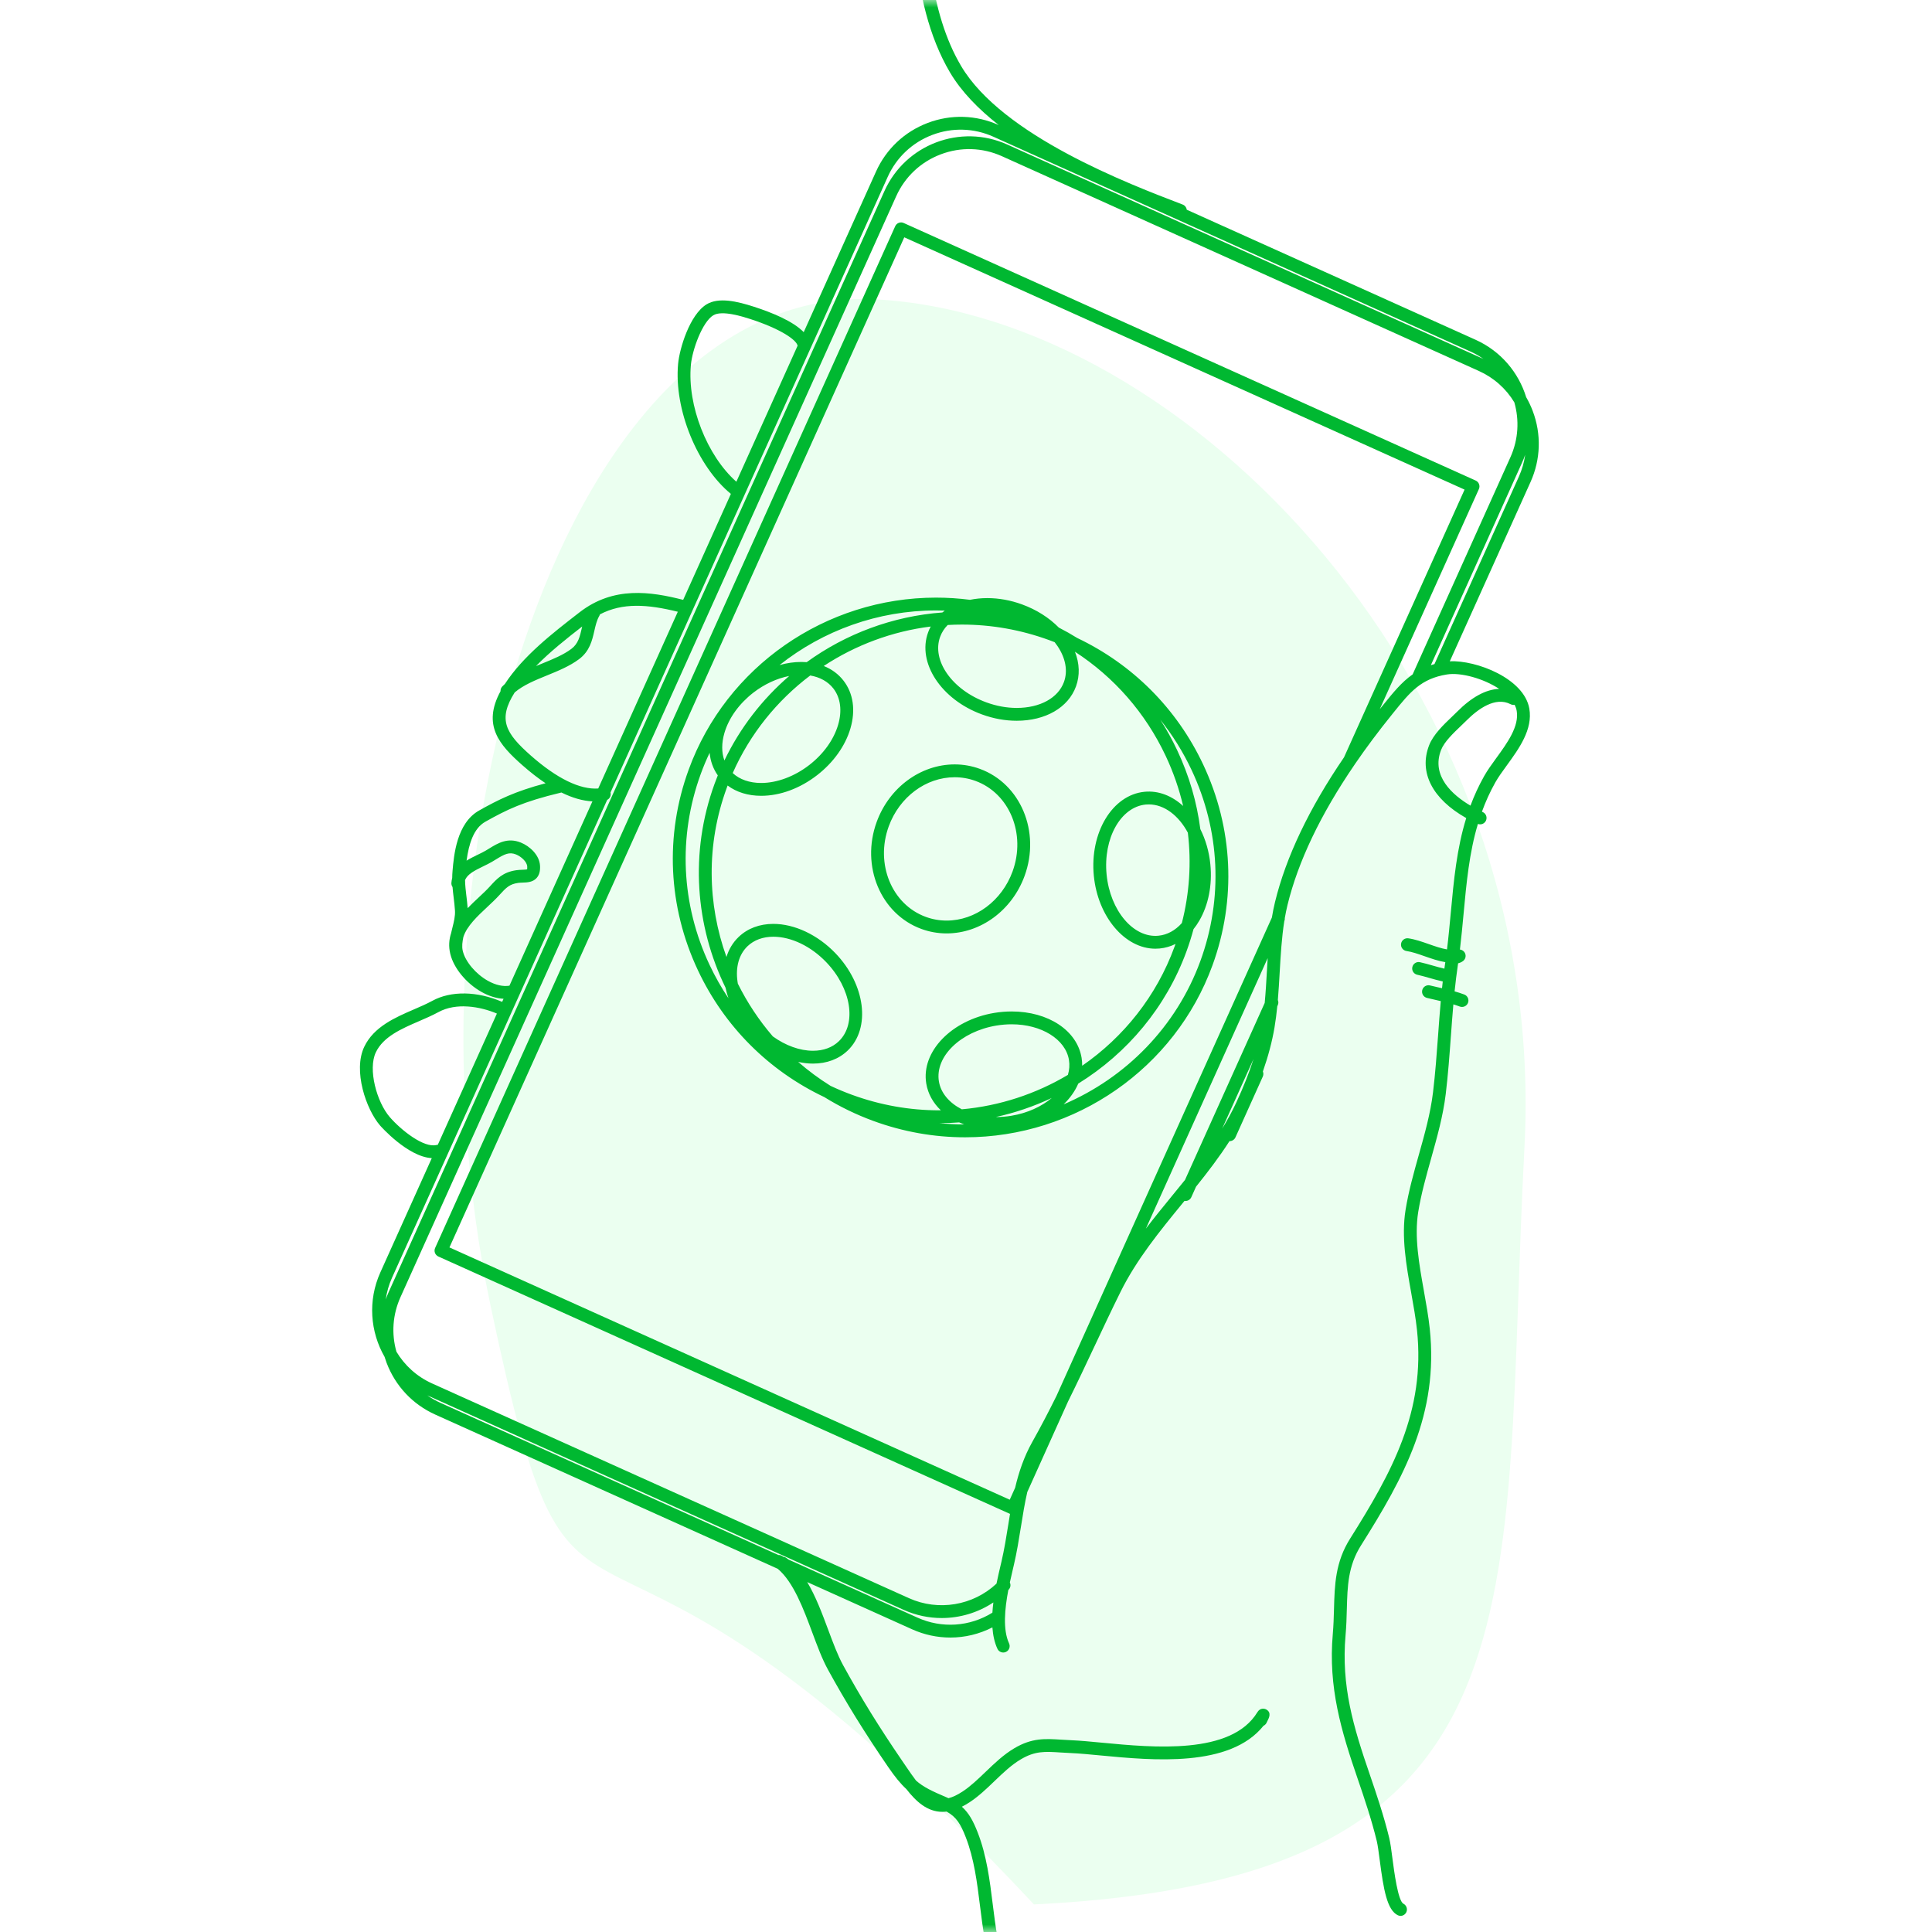 <svg width="128" height="128" viewBox="0 0 128 128" fill="none" xmlns="http://www.w3.org/2000/svg">
<mask id="mask0" mask-type="alpha" maskUnits="userSpaceOnUse" x="0" y="0" width="128" height="128">
<rect width="128" height="128" rx="1" fill="#D7D9E0"/>
</mask>
<g mask="url(#mask0)">
<path d="M68.502 126.173C37.5 93 38.538 115.033 32.5 86.5C26.066 56.098 37.438 18.757 58 19.833C78.561 20.909 102.598 45.477 101 76C99.403 106.523 103 124.5 68.502 126.173Z" fill="#EBFFF0"/>
<g filter="url(#filter0_d)">
<path fill-rule="evenodd" clip-rule="evenodd" d="M62.944 4.806C63.696 6.077 64.834 7.239 66.172 8.287L66.17 8.286C64.672 7.612 63.002 7.561 61.466 8.143C59.93 8.725 58.712 9.871 58.038 11.368L53.248 22.007C52.553 21.288 51.174 20.717 49.951 20.322C48.852 19.968 47.621 19.672 46.814 20.163C45.689 20.85 45.02 23.101 44.927 24.098C44.645 27.114 46.196 30.893 48.423 32.722L45.262 39.742C43.105 39.192 40.649 38.822 38.401 40.564L38.325 40.623C36.602 41.957 34.654 43.466 33.449 45.315C33.392 45.367 33.336 45.42 33.282 45.476C33.196 45.564 33.155 45.681 33.161 45.795C31.934 48.05 33.087 49.352 34.602 50.691C35.134 51.16 35.648 51.56 36.146 51.893C34.069 52.447 33.025 52.981 31.744 53.697C30.257 54.53 30.072 56.662 29.983 57.687C29.968 57.855 29.961 58.015 29.96 58.168C29.933 58.27 29.914 58.379 29.906 58.496C29.899 58.597 29.928 58.692 29.982 58.769C30 59.005 30.028 59.234 30.056 59.468L30.056 59.469C30.09 59.743 30.124 60.026 30.143 60.332C30.166 60.693 30.071 61.072 29.971 61.473L29.97 61.475L29.97 61.475C29.941 61.593 29.912 61.711 29.885 61.83C29.749 62.249 29.713 62.703 29.833 63.2L29.838 63.218C30.069 64.15 30.9 65.156 31.905 65.72L31.905 65.72C32.394 65.994 32.892 66.147 33.362 66.171L33.27 66.376C31.602 65.66 29.88 65.633 28.643 66.307C28.274 66.508 27.86 66.688 27.422 66.877L27.421 66.877C26.177 67.415 24.768 68.024 24.134 69.349C23.377 70.93 24.252 73.5 25.188 74.576C25.208 74.599 27.006 76.642 28.607 76.73L25.198 84.302C24.357 86.169 24.529 88.24 25.478 89.893C25.519 90.028 25.564 90.161 25.614 90.293C26.197 91.829 27.342 93.047 28.84 93.721L51.528 103.937C52.569 104.811 53.23 106.586 53.817 108.162L53.817 108.162L53.818 108.165C54.154 109.066 54.471 109.918 54.846 110.602C56.043 112.785 57.273 114.775 58.835 117.055C59.289 117.718 59.665 118.178 60.05 118.533C60.695 119.362 61.441 120.039 62.438 120.039C62.528 120.039 62.62 120.033 62.714 120.022C63.372 120.386 63.648 120.857 63.981 121.713C64.539 123.143 64.736 124.722 64.925 126.248C65.017 126.985 65.112 127.747 65.246 128.489C65.713 133.264 65.129 137.456 64.566 141.509L64.565 141.512C64 145.575 63.466 149.413 63.911 153.743C64.051 155.108 63.98 157.086 63.903 159.18L63.903 159.182C63.732 163.908 63.538 169.262 65.415 171.826C65.498 171.94 65.627 172 65.758 172C65.845 172 65.933 171.973 66.008 171.918C66.198 171.779 66.239 171.514 66.1 171.324C64.397 168.998 64.594 163.571 64.753 159.211C64.83 157.086 64.903 155.08 64.757 153.656C64.322 149.428 64.849 145.64 65.407 141.63C65.979 137.522 66.57 133.274 66.091 128.392C66.09 128.374 66.087 128.356 66.083 128.339C65.954 127.626 65.861 126.881 65.771 126.161L65.771 126.161L65.769 126.144L65.769 126.143C65.573 124.565 65.37 122.933 64.774 121.404C64.486 120.668 64.202 120.126 63.726 119.7C63.889 119.619 64.058 119.522 64.232 119.408C64.835 119.014 65.37 118.5 65.886 118.004C66.464 117.45 67.009 116.927 67.639 116.556C68.581 116 69.217 116.04 70.269 116.107L70.273 116.107L70.288 116.108C70.492 116.121 70.707 116.135 70.937 116.144C71.501 116.168 72.203 116.235 72.946 116.306C76.38 116.633 81.485 117.12 83.71 114.337C83.786 114.301 83.852 114.243 83.898 114.168C83.914 114.142 83.927 114.115 83.936 114.087C83.948 114.064 83.962 114.035 83.977 114.006C84.075 113.814 84.255 113.457 83.893 113.258C83.768 113.188 83.483 113.139 83.303 113.441C81.579 116.275 76.433 115.784 73.027 115.459L73.026 115.459L73.024 115.459C72.27 115.387 71.559 115.319 70.973 115.294C70.743 115.285 70.529 115.271 70.327 115.258L70.325 115.258C69.235 115.189 68.375 115.134 67.207 115.823C66.493 116.244 65.885 116.827 65.298 117.391L65.293 117.396C64.784 117.884 64.302 118.346 63.767 118.697C63.423 118.922 63.119 119.065 62.841 119.136C62.799 119.117 62.757 119.098 62.713 119.079C61.758 118.671 61.199 118.416 60.688 117.967C60.475 117.687 60.253 117.366 60.012 117.011L59.795 116.693C58.248 114.433 57.031 112.464 55.851 110.31C55.505 109.679 55.197 108.854 54.872 107.981C54.477 106.92 54.05 105.773 53.481 104.817L60.431 107.946C61.243 108.312 62.104 108.492 62.96 108.492C63.92 108.492 64.875 108.266 65.749 107.819C65.786 108.331 65.887 108.815 66.082 109.237C66.18 109.45 66.432 109.543 66.646 109.445C66.859 109.347 66.952 109.094 66.854 108.881C66.432 107.967 66.566 106.593 66.804 105.342L66.826 105.319C66.952 105.188 66.978 104.998 66.905 104.844C66.98 104.494 67.058 104.162 67.129 103.861L67.129 103.86L67.13 103.859L67.177 103.659C67.372 102.823 67.507 101.981 67.637 101.167L67.638 101.166C67.764 100.375 67.887 99.603 68.061 98.849L70.76 92.855C71.368 91.629 71.946 90.4 72.513 89.194L72.514 89.192L72.514 89.192L72.517 89.187C73.07 88.009 73.643 86.791 74.235 85.596C75.3 83.445 76.844 81.558 78.336 79.733L78.475 79.564C78.486 79.566 78.497 79.567 78.508 79.568C78.518 79.568 78.528 79.569 78.539 79.569C78.701 79.569 78.855 79.475 78.927 79.318L79.241 78.62C80.017 77.654 80.779 76.659 81.457 75.603L81.464 75.603C81.626 75.603 81.781 75.51 81.852 75.352L83.664 71.326C83.714 71.215 83.713 71.093 83.669 70.989C84.025 69.974 84.279 69.011 84.438 68.082C84.517 67.618 84.576 67.144 84.623 66.668L84.657 66.592C84.707 66.48 84.705 66.358 84.661 66.253C84.713 65.638 84.748 65.022 84.783 64.416C84.847 63.289 84.914 62.133 85.087 61.035C85.118 60.966 85.129 60.894 85.122 60.823C85.172 60.534 85.23 60.249 85.297 59.97C86.001 57.08 87.488 53.965 89.734 50.675C89.753 50.652 89.771 50.626 89.785 50.599C90.522 49.523 91.34 48.429 92.238 47.318L92.327 47.207L92.328 47.206C93.419 45.854 94.14 44.961 95.869 44.684C96.774 44.539 98.276 44.945 99.324 45.64C98.452 45.67 97.507 46.179 96.539 47.152C96.436 47.256 96.32 47.367 96.197 47.484L96.196 47.485C95.644 48.011 94.959 48.665 94.682 49.378C93.986 51.174 94.902 52.937 97.142 54.199C96.511 56.234 96.319 58.312 96.118 60.472C96.044 61.268 95.969 62.083 95.868 62.901C95.48 62.836 95.077 62.695 94.659 62.548L94.652 62.546C94.213 62.392 93.758 62.233 93.307 62.166C93.076 62.132 92.858 62.293 92.824 62.525C92.79 62.757 92.951 62.973 93.183 63.007C93.554 63.062 93.951 63.201 94.37 63.348L94.37 63.348L94.378 63.35C94.827 63.508 95.286 63.669 95.756 63.745L95.746 63.811C95.728 63.933 95.711 64.055 95.694 64.176C95.444 64.12 95.195 64.049 94.936 63.975L94.928 63.973L94.921 63.971C94.648 63.893 94.367 63.812 94.077 63.748C93.846 63.697 93.621 63.843 93.571 64.072C93.52 64.301 93.665 64.528 93.894 64.579C94.158 64.636 94.414 64.71 94.684 64.787L94.684 64.787L94.694 64.79C94.984 64.873 95.28 64.958 95.587 65.023C95.57 65.173 95.554 65.323 95.538 65.472L95.362 65.432L95.28 65.413L95.279 65.413L95.244 65.405C95.074 65.366 94.904 65.328 94.741 65.288C94.511 65.233 94.283 65.372 94.227 65.601C94.172 65.829 94.312 66.059 94.54 66.114C94.719 66.157 94.903 66.2 95.09 66.242L95.09 66.242L95.092 66.243C95.212 66.27 95.334 66.298 95.455 66.326C95.386 67.088 95.331 67.847 95.277 68.593L95.276 68.608C95.185 69.844 95.092 71.123 94.94 72.38C94.772 73.77 94.38 75.164 94 76.512C93.668 77.694 93.324 78.916 93.123 80.153C92.832 81.945 93.171 83.841 93.5 85.675L93.5 85.675L93.5 85.677C93.652 86.528 93.796 87.332 93.88 88.121C94.45 93.494 92.21 97.558 89.448 101.938C88.464 103.498 88.424 105.003 88.381 106.597L88.38 106.618C88.366 107.143 88.351 107.686 88.302 108.247C87.988 111.788 88.863 114.693 89.951 117.854C90.383 119.111 90.873 120.568 91.212 121.963C91.282 122.251 91.346 122.74 91.413 123.257C91.662 125.17 91.893 126.551 92.614 126.892C92.672 126.919 92.732 126.932 92.792 126.932C92.947 126.932 93.095 126.843 93.17 126.693C93.273 126.486 93.184 126.231 92.978 126.124C92.619 125.937 92.365 123.986 92.256 123.15L92.256 123.148C92.183 122.583 92.119 122.095 92.038 121.762C91.691 120.332 91.193 118.852 90.755 117.577C89.662 114.4 88.849 111.702 89.148 108.321C89.201 107.73 89.216 107.171 89.23 106.629L89.231 106.619V106.619C89.272 105.082 89.308 103.754 90.167 102.391C93.015 97.874 95.324 93.675 94.725 88.031C94.639 87.216 94.487 86.365 94.339 85.541L94.339 85.54L94.339 85.54L94.337 85.527C94.021 83.762 93.694 81.938 93.962 80.289C94.155 79.103 94.491 77.907 94.816 76.751L94.816 76.75L94.819 76.742L94.82 76.735C95.207 75.358 95.608 73.934 95.784 72.482C95.939 71.199 96.033 69.905 96.124 68.654L96.125 68.646V68.646L96.125 68.646C96.175 67.953 96.227 67.249 96.289 66.543C96.435 66.587 96.577 66.634 96.712 66.685C96.761 66.704 96.812 66.712 96.862 66.712C97.034 66.712 97.195 66.608 97.26 66.438C97.343 66.218 97.232 65.972 97.012 65.889C96.806 65.811 96.591 65.743 96.371 65.681C96.431 65.098 96.501 64.514 96.587 63.935L96.604 63.82C96.699 63.799 96.807 63.76 96.922 63.678C97.084 63.562 97.145 63.35 97.068 63.167C97.008 63.023 96.874 62.925 96.724 62.908C96.82 62.111 96.893 61.322 96.965 60.55L96.965 60.55C97.156 58.491 97.34 56.508 97.914 54.588C97.962 54.606 98.013 54.615 98.062 54.615C98.223 54.615 98.377 54.523 98.449 54.367C98.547 54.154 98.453 53.901 98.24 53.803L98.182 53.777C98.419 53.123 98.71 52.476 99.069 51.836C99.262 51.492 99.535 51.116 99.825 50.717L99.825 50.717L99.825 50.717C100.638 49.598 101.56 48.33 101.322 46.95C100.977 44.947 97.814 43.73 96.053 43.812L101.403 31.931C102.078 30.433 102.128 28.762 101.546 27.226C101.425 26.907 101.28 26.602 101.112 26.312C100.61 24.681 99.437 23.265 97.762 22.511L78.627 13.895C78.608 13.745 78.508 13.611 78.358 13.553C74.781 12.187 66.405 8.988 63.676 4.373C61.641 0.932 60.961 -4.308 61.597 -11.646C61.999 -16.274 62.616 -21.132 63.212 -25.83L63.212 -25.831L63.215 -25.853L63.216 -25.863C64.303 -34.418 65.426 -43.264 65.392 -51.577C65.391 -51.811 65.201 -52 64.967 -52H64.965C64.731 -51.999 64.541 -51.808 64.542 -51.573C64.576 -43.313 63.455 -34.491 62.372 -25.96C61.773 -21.246 61.154 -16.372 60.751 -11.72C60.335 -6.922 60.11 0.012 62.944 4.806ZM59.872 106.658C60.681 107.022 61.539 107.199 62.391 107.199C63.599 107.199 64.794 106.844 65.813 106.166C65.785 106.392 65.763 106.618 65.749 106.844C64.245 107.776 62.399 107.9 60.781 107.171L52.238 103.324C52.191 103.288 52.143 103.252 52.094 103.218C52.032 103.173 51.962 103.148 51.891 103.141C51.873 103.128 51.854 103.115 51.836 103.102C51.755 103.045 51.662 103.02 51.571 103.024L29.189 92.946C28.879 92.806 28.586 92.64 28.313 92.449L59.872 106.658ZM32.921 67.151C31.798 66.676 30.226 66.412 29.05 67.054C28.647 67.273 28.195 67.469 27.759 67.657C26.598 68.159 25.398 68.678 24.902 69.716C24.363 70.84 24.962 73.02 25.829 74.017C26.584 74.885 28.087 76.071 28.917 75.858C28.947 75.851 28.976 75.847 29.005 75.846L32.921 67.151ZM39.25 53.093L33.752 65.304C33.33 65.376 32.83 65.263 32.321 64.979C31.521 64.529 30.838 63.721 30.663 63.013L30.656 62.984C30.593 62.701 30.632 62.395 30.701 62.073C30.94 61.346 31.623 60.707 32.291 60.084L32.291 60.083C32.576 59.817 32.845 59.565 33.078 59.308C33.547 58.791 33.761 58.578 34.327 58.495C34.419 58.482 34.518 58.478 34.623 58.475L34.633 58.474L34.636 58.474C34.929 58.464 35.294 58.452 35.547 58.175C35.722 57.984 35.798 57.719 35.779 57.363C35.741 56.641 35.092 56.057 34.506 55.822C33.627 55.468 32.981 55.865 32.412 56.215L32.371 56.24L32.37 56.24L32.37 56.241L32.369 56.241C32.303 56.282 32.236 56.323 32.167 56.363C32.021 56.449 31.849 56.532 31.667 56.62L31.667 56.62L31.666 56.62L31.666 56.621L31.655 56.626C31.415 56.742 31.155 56.868 30.911 57.02C31.061 55.923 31.372 54.88 32.159 54.439C33.576 53.647 34.619 53.122 37.155 52.515C37.168 52.512 37.181 52.508 37.193 52.504C37.922 52.864 38.609 53.061 39.25 53.093ZM31.71 59.462C31.474 59.684 31.223 59.918 30.984 60.167C30.963 59.881 30.931 59.621 30.901 59.367L30.9 59.366C30.858 59.013 30.817 58.674 30.811 58.306C30.964 57.93 31.407 57.69 32.025 57.391L32.026 57.391L32.027 57.39C32.22 57.297 32.419 57.201 32.597 57.096C32.686 57.044 32.773 56.991 32.858 56.938C33.416 56.595 33.729 56.426 34.189 56.61C34.532 56.749 34.913 57.093 34.93 57.408C34.934 57.49 34.929 57.541 34.927 57.569L34.925 57.583C34.925 57.589 34.925 57.592 34.926 57.593C34.873 57.615 34.718 57.62 34.61 57.624L34.605 57.624C34.483 57.629 34.346 57.633 34.205 57.654C33.313 57.783 32.913 58.225 32.449 58.736C32.239 58.968 31.982 59.208 31.71 59.462L31.71 59.462L31.71 59.462ZM34.447 65.831L40.228 52.994C40.395 52.91 40.492 52.721 40.453 52.529C40.451 52.521 40.45 52.513 40.447 52.506L53.644 23.199C53.654 23.18 53.663 23.16 53.671 23.139L58.814 11.717C59.395 10.427 60.444 9.44 61.767 8.938C63.09 8.436 64.53 8.48 65.821 9.061L97.413 23.286C97.724 23.426 98.014 23.593 98.283 23.781L66.729 9.573C63.637 8.182 59.989 9.564 58.597 12.656L25.757 85.589C25.683 85.754 25.616 85.922 25.557 86.091C25.625 85.605 25.762 85.12 25.973 84.651L34.437 65.853C34.441 65.846 34.444 65.838 34.447 65.831ZM35.165 50.054C33.488 48.573 32.969 47.665 34.1 45.875C34.676 45.386 35.44 45.075 36.243 44.747L36.245 44.746L36.246 44.746C36.982 44.446 37.743 44.136 38.367 43.668C39.07 43.142 39.232 42.429 39.376 41.8L39.376 41.799L39.377 41.794C39.459 41.436 39.537 41.097 39.705 40.804C39.724 40.772 39.738 40.738 39.747 40.703C41.254 39.918 42.892 40.033 44.907 40.53L39.634 52.24C38.426 52.325 36.889 51.576 35.165 50.054ZM35.512 44.128C36.445 43.175 37.539 42.308 38.571 41.507L38.547 41.61L38.547 41.61L38.547 41.611C38.42 42.168 38.31 42.649 37.857 42.988C37.321 43.39 36.642 43.666 35.924 43.959L35.922 43.96C35.786 44.015 35.649 44.071 35.512 44.128ZM52.843 22.905L48.786 31.916C46.849 30.203 45.522 26.863 45.773 24.177C45.868 23.16 46.533 21.331 47.256 20.889C47.839 20.534 49.231 20.984 49.689 21.131L49.69 21.131C51.674 21.772 52.765 22.504 52.843 22.905ZM98.328 51.42C97.963 52.069 97.667 52.721 97.422 53.376C96.243 52.678 94.801 51.423 95.475 49.686C95.683 49.15 96.292 48.568 96.782 48.101L96.783 48.1C96.912 47.977 97.034 47.86 97.142 47.752C97.927 46.964 99.073 46.134 100.083 46.656C100.169 46.7 100.263 46.712 100.351 46.697C100.416 46.826 100.461 46.959 100.485 47.095C100.662 48.121 99.853 49.233 99.139 50.216L99.137 50.218C98.833 50.637 98.545 51.033 98.328 51.42ZM66.021 104.919C64.47 106.372 62.174 106.763 60.221 105.883L28.629 91.658C27.607 91.198 26.801 90.451 26.265 89.555C25.924 88.356 26.015 87.088 26.533 85.939L59.373 13.005C59.953 11.714 61.002 10.727 62.326 10.226C63.65 9.723 65.09 9.768 66.38 10.349L97.972 24.574C98.965 25.021 99.777 25.744 100.328 26.656C100.663 27.821 100.604 29.105 100.069 30.294L93.591 44.68C92.859 45.194 92.3 45.887 91.666 46.672L91.576 46.783L91.487 46.894L91.413 46.986L97.981 32.4C98.027 32.297 98.031 32.18 97.991 32.075C97.951 31.969 97.871 31.884 97.768 31.837L59.872 14.774C59.769 14.727 59.652 14.724 59.547 14.764C59.441 14.803 59.356 14.884 59.31 14.987L28.827 82.684C28.781 82.786 28.777 82.903 28.818 83.009C28.857 83.114 28.938 83.199 29.041 83.246L66.916 100.3C66.876 100.545 66.837 100.789 66.798 101.032C66.67 101.832 66.537 102.659 66.349 103.465L66.302 103.664C66.213 104.043 66.112 104.47 66.021 104.919ZM67.255 98.568L66.898 99.36L29.777 82.645L59.91 15.723L97.032 32.438L89.044 50.176C86.734 53.56 85.2 56.775 84.472 59.768C84.39 60.103 84.323 60.443 84.266 60.788L69.991 92.491C69.483 93.514 68.954 94.533 68.392 95.531C67.838 96.517 67.498 97.54 67.255 98.568ZM75.918 81.399C76.491 80.647 77.087 79.919 77.674 79.2L77.678 79.195C77.955 78.857 78.233 78.517 78.51 78.173L83.79 66.447C83.855 65.756 83.895 65.055 83.934 64.368L83.934 64.368L83.934 64.367L83.935 64.364C83.951 64.07 83.969 63.774 83.987 63.478L75.918 81.399ZM83.05 70.16L80.972 74.775C81.314 74.219 81.627 73.647 81.903 73.054C82.378 72.034 82.759 71.074 83.05 70.16ZM94.798 44.071C94.876 44.045 94.956 44.02 95.038 43.996L100.628 31.582C100.839 31.113 100.979 30.625 101.048 30.13C100.988 30.303 100.92 30.474 100.844 30.643L94.798 44.071ZM63.945 75.349C61.879 75.349 59.837 74.986 57.876 74.27C56.715 73.846 55.625 73.313 54.614 72.686C50.933 70.941 47.996 68.01 46.245 64.296C44.255 60.074 44.036 55.347 45.629 50.984C48.115 44.171 54.699 39.594 62.012 39.594C62.767 39.594 63.52 39.643 64.267 39.739C64.628 39.665 65.012 39.626 65.415 39.626C66.181 39.626 66.956 39.767 67.717 40.045C68.666 40.391 69.504 40.922 70.149 41.578C70.567 41.792 70.974 42.023 71.37 42.269C75.038 44.016 77.965 46.941 79.711 50.646C81.701 54.868 81.92 59.596 80.328 63.959C77.841 70.771 71.258 75.349 63.945 75.349ZM71.218 43.179C73.807 44.859 75.883 47.224 77.226 50.072C77.734 51.151 78.121 52.265 78.386 53.398C77.65 52.727 76.756 52.365 75.824 52.458C73.695 52.666 72.19 55.163 72.469 58.025C72.734 60.733 74.525 62.854 76.549 62.854C76.644 62.854 76.74 62.849 76.836 62.84C77.202 62.804 77.552 62.703 77.88 62.54C77.869 62.573 77.857 62.606 77.845 62.639L77.812 62.73C76.624 65.988 74.449 68.708 71.697 70.608C71.7 70.432 71.687 70.256 71.658 70.08C71.358 68.273 69.453 67.012 67.025 67.012C66.645 67.012 66.26 67.044 65.877 67.107C63.04 67.578 61.017 69.678 61.367 71.787C61.48 72.469 61.822 73.074 62.334 73.562C62.299 73.562 62.264 73.562 62.229 73.562C60.262 73.562 58.319 73.217 56.452 72.535C55.964 72.357 55.488 72.159 55.024 71.94C54.261 71.465 53.546 70.933 52.881 70.354C53.212 70.427 53.541 70.466 53.864 70.466C54.779 70.466 55.574 70.166 56.165 69.598C57.706 68.115 57.339 65.223 55.346 63.15C54.178 61.935 52.642 61.21 51.236 61.21C50.321 61.21 49.525 61.511 48.935 62.078C48.557 62.441 48.286 62.891 48.13 63.402C46.868 59.897 46.775 55.961 48.144 52.212C48.164 52.155 48.185 52.099 48.206 52.043C48.796 52.486 49.561 52.724 50.429 52.724C51.684 52.724 53.002 52.237 54.141 51.353C55.221 50.514 56.004 49.416 56.343 48.261C56.697 47.056 56.534 45.93 55.882 45.091C55.546 44.658 55.1 44.331 54.574 44.123C56.677 42.741 59.098 41.83 61.664 41.509C61.596 41.634 61.537 41.765 61.488 41.9C60.755 43.91 62.356 46.347 65.058 47.333C65.819 47.611 66.593 47.752 67.36 47.752C69.27 47.752 70.775 46.88 71.287 45.477C71.552 44.75 71.525 43.957 71.218 43.179ZM53.447 43.869C56.035 41.994 59.138 40.823 62.435 40.578C62.486 40.536 62.539 40.494 62.594 40.454C62.4 40.447 62.206 40.444 62.012 40.444C58.164 40.444 54.528 41.776 51.647 44.062C52.13 43.926 52.616 43.856 53.094 43.856C53.214 43.856 53.331 43.86 53.447 43.869ZM47.014 49.875C46.798 50.33 46.602 50.797 46.427 51.276C44.913 55.424 45.122 59.919 47.014 63.934C47.378 64.705 47.795 65.441 48.262 66.137C48.182 65.906 48.118 65.674 48.071 65.442C46.075 61.349 45.673 56.502 47.345 51.92C47.412 51.735 47.483 51.553 47.556 51.371C47.249 50.934 47.067 50.427 47.014 49.875ZM47.993 50.383C47.801 49.853 47.8 49.226 47.996 48.557C48.286 47.572 48.964 46.627 49.904 45.896C50.636 45.329 51.472 44.943 52.289 44.785C50.509 46.319 49.034 48.215 47.993 50.383ZM48.544 51.218C49.69 48.624 51.478 46.416 53.68 44.753C54.326 44.863 54.858 45.158 55.211 45.612C55.69 46.23 55.803 47.085 55.528 48.021C55.238 49.006 54.56 49.951 53.619 50.682C52.643 51.439 51.481 51.874 50.429 51.874C49.659 51.874 49.003 51.643 48.544 51.218ZM77.994 49.71C78.785 51.389 79.296 53.147 79.525 54.931C79.872 55.621 80.107 56.417 80.19 57.272C80.323 58.634 80.063 59.957 79.457 60.997C79.339 61.2 79.211 61.387 79.074 61.558C78.942 62.05 78.787 62.538 78.611 63.022C77.255 66.736 74.683 69.785 71.438 71.791C71.227 72.287 70.895 72.754 70.466 73.167C74.597 71.407 77.941 68.016 79.529 63.666C81.043 59.519 80.834 55.023 78.942 51.008C78.376 49.808 77.681 48.694 76.871 47.681C77.287 48.327 77.662 49.004 77.994 49.71ZM76.112 53.294C77.136 53.294 78.09 54.033 78.698 55.168C78.937 57.161 78.806 59.184 78.301 61.155C77.864 61.645 77.331 61.937 76.753 61.993C75.085 62.161 73.547 60.317 73.315 57.942C73.081 55.547 74.244 53.466 75.907 53.303C75.975 53.297 76.044 53.294 76.112 53.294ZM63.723 73.495C62.899 73.074 62.333 72.421 62.205 71.649C61.932 70.001 63.642 68.341 66.016 67.946C66.353 67.891 66.692 67.862 67.025 67.862C68.997 67.862 70.593 68.853 70.82 70.219C70.875 70.554 70.849 70.889 70.751 71.214C68.641 72.47 66.245 73.268 63.723 73.495ZM63.547 74.362C63.117 74.395 62.684 74.412 62.248 74.412C62.79 74.467 63.334 74.496 63.88 74.498C63.766 74.456 63.655 74.411 63.547 74.362ZM65.973 74.006C67.262 73.723 68.506 73.297 69.683 72.743C69.004 73.314 68.073 73.746 67.008 73.922C66.671 73.978 66.332 74.006 65.999 74.006L65.973 74.006ZM53.864 69.616C52.989 69.616 52.044 69.271 51.202 68.664C50.282 67.596 49.505 66.421 48.884 65.17C48.876 65.123 48.868 65.076 48.862 65.029C48.725 64.063 48.96 63.233 49.524 62.691C49.953 62.279 50.545 62.061 51.236 62.061C52.415 62.061 53.723 62.688 54.733 63.739C56.401 65.474 56.779 67.828 55.575 68.985C55.147 69.398 54.554 69.616 53.864 69.616ZM62.788 41.407C63.1 41.389 63.413 41.38 63.728 41.38C65.695 41.38 67.638 41.726 69.505 42.407C69.629 42.452 69.751 42.498 69.873 42.546C69.937 42.627 69.998 42.71 70.056 42.795C70.603 43.602 70.757 44.451 70.489 45.186C70.102 46.244 68.903 46.902 67.36 46.902C66.693 46.902 66.016 46.778 65.349 46.534C63.087 45.709 61.714 43.761 62.286 42.192C62.394 41.897 62.564 41.634 62.788 41.407ZM62.715 61.841C62.144 61.841 61.583 61.742 61.047 61.546C58.345 60.56 57.015 57.378 58.083 54.454C58.915 52.175 60.992 50.644 63.25 50.644C63.821 50.644 64.382 50.743 64.918 50.939C67.62 51.925 68.95 55.106 67.882 58.031C67.05 60.31 64.974 61.841 62.715 61.841ZM63.25 51.494C61.347 51.494 59.592 52.801 58.882 54.746C57.975 57.23 59.077 59.922 61.339 60.747C61.781 60.909 62.244 60.991 62.715 60.991C64.618 60.991 66.374 59.684 67.084 57.739C67.99 55.255 66.888 52.562 64.626 51.737C64.184 51.576 63.721 51.494 63.25 51.494Z" fill="#00B831"/>
</g>
</g>
<defs>
<filter id="filter0_d" x="19.847" y="-56" width="86.102" height="232" filterUnits="userSpaceOnUse" color-interpolation-filters="sRGB">
<feFlood flood-opacity="0" result="BackgroundImageFix"/>
<feColorMatrix in="SourceAlpha" type="matrix" values="0 0 0 0 0 0 0 0 0 0 0 0 0 0 0 0 0 0 127 0"/>
<feOffset/>
<feGaussianBlur stdDeviation="2"/>
<feColorMatrix type="matrix" values="0 0 0 0 0 0 0 0 0 0.8 0 0 0 0 0.213 0 0 0 0.4 0"/>
<feBlend mode="normal" in2="BackgroundImageFix" result="effect1_dropShadow"/>
<feBlend mode="normal" in="SourceGraphic" in2="effect1_dropShadow" result="shape"/>
</filter>
</defs>
</svg>
